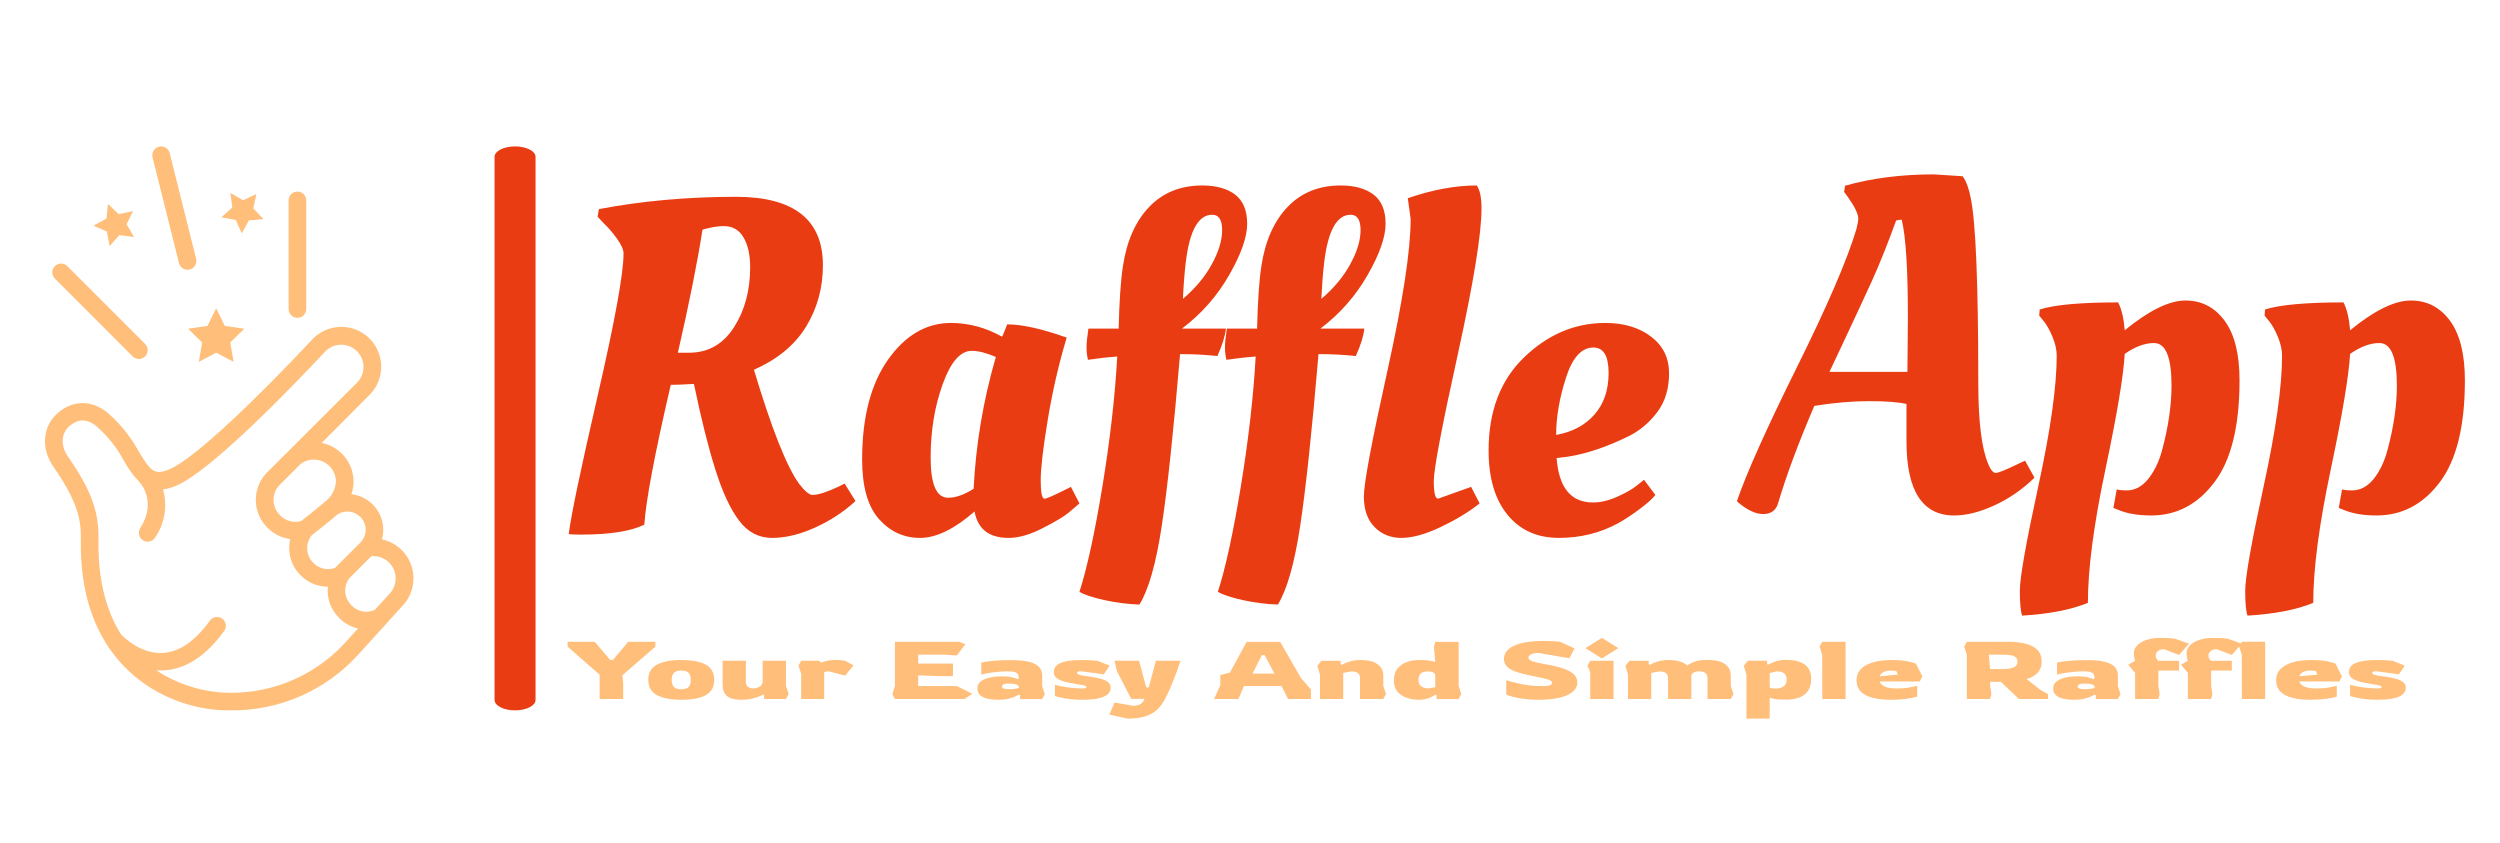 <?xml version="1.0" encoding="UTF-8"?>
<!DOCTYPE svg PUBLIC "-//W3C//DTD SVG 1.1//EN" "http://www.w3.org/Graphics/SVG/1.1/DTD/svg11.dtd">
<!-- Creator: CorelDRAW 2021 (64-Bit) -->
<svg xmlns="http://www.w3.org/2000/svg" xml:space="preserve" width="4978px" height="1679px" version="1.1" style="shape-rendering:geometricPrecision; text-rendering:geometricPrecision; image-rendering:optimizeQuality; fill-rule:evenodd; clip-rule:evenodd"
viewBox="0 0 4978 1678.95"
 xmlns:xlink="http://www.w3.org/1999/xlink"
 xmlns:xodm="http://www.corel.com/coreldraw/odm/2003">
 <defs>
  <style type="text/css">
   <![CDATA[
    .fil0 {fill:#EA3C12;fill-rule:nonzero}
    .fil1 {fill:#FFBE79;fill-rule:nonzero}
   ]]>
  </style>
 </defs>
 <g id="Capa_x0020_1">
  <path class="fil0" d="M1025.56 291.5c22.54,0 40.82,9.32 40.82,20.81l0 1081.33c0,11.48 -18.28,20.8 -40.82,20.8 -22.54,0 -40.82,-9.32 -40.82,-20.8l0 -1081.33c0,-11.49 18.28,-20.81 40.82,-20.81z"/>
  <path class="fil0" d="M1156.93 1064.48c-11.92,0 -20.09,-0.33 -24.47,-0.95 4.38,-36.36 23.72,-128.74 57.95,-277.13 34.11,-148.27 51.19,-242.15 51.19,-281.65 0,-7.54 -4.4,-17.45 -13.18,-29.74 -8.78,-12.18 -17.55,-22.33 -26.34,-30.47l-12.22 -13.17 2.81 -15.05c85.92,-16.31 176.86,-24.47 272.81,-24.47 115.4,0 173.1,45.48 173.1,136.41 0,44.54 -11.1,85.1 -33.3,121.74 -22.33,36.74 -57.02,65.46 -104.06,86.17 35.14,117.27 65.24,193.16 90.32,227.66 11.3,14.42 20.07,21.63 26.33,21.63 11.3,0 28.85,-5.65 52.69,-16.93l11.28 -5.65 21.65 34.8c-23.19,21.32 -50,38.9 -80.34,52.69 -30.49,13.78 -59.02,20.68 -85.61,20.68 -26.71,0 -48.67,-11.47 -65.84,-34.42 -17.32,-22.82 -33,-56.5 -47.04,-101.03 -14.18,-44.53 -28.47,-101.6 -42.91,-171.21 -20.07,1.25 -35.42,1.87 -46.09,1.87 -31.98,137.36 -49.53,230.17 -52.67,278.46 -26.97,13.17 -69,19.76 -126.06,19.76zm192.84 -362.19l22.57 0c37.64,0 67.31,-16.79 89.01,-50.42 21.58,-33.48 32.35,-73.42 32.35,-119.84 0,-24.47 -4.37,-44.23 -13.17,-59.27 -8.78,-15.05 -21.95,-22.59 -39.51,-22.59 -7.52,0 -16.42,1.08 -26.71,3.21 -10.4,2.26 -15.61,3.71 -15.61,4.33 -10.04,64.58 -26.36,146.13 -48.93,244.58zm645.34 -31.98c1.26,-1.25 4.71,-9.41 10.36,-24.46 29.47,0 68.98,8.78 118.52,26.35 -15.67,52.05 -28.22,106.43 -37.63,163.12 -9.41,56.81 -14.11,97.27 -14.11,121.34 0,24.22 2.51,36.32 7.54,36.32 3.76,0 17.54,-5.96 41.39,-17.88l11.28 -5.64 16.92 32.93c-5.63,5.02 -12.97,11.29 -22,18.81 -9.17,7.54 -26.29,17.69 -51.37,30.49 -25.08,12.92 -47.66,19.36 -67.72,19.36 -38.89,0 -61.47,-17.54 -67.73,-52.67 -40.14,35.13 -76.34,52.67 -108.57,52.67 -32.36,0 -59.64,-12.55 -81.85,-37.61 -22.33,-25.08 -33.48,-64.6 -33.48,-118.54 0,-84.04 17.25,-150.38 51.74,-199.06 34.49,-48.54 76.19,-72.81 125.12,-72.81 35.12,0 68.99,9.08 101.59,27.28zm-107.24 320.79c15.05,0 31.98,-5.97 50.8,-17.87 4.38,-88.43 19.14,-175.91 44.21,-262.47 -18.8,-8.14 -34.8,-12.22 -47.97,-12.22 -22.58,0 -41.83,22.06 -57.77,66.22 -16.05,44.27 -24.08,93.07 -24.08,146.38 0,53.3 11.62,79.96 34.81,79.96zm465.65 -336.79l87.5 0c-1.27,13.8 -6.91,32 -16.94,54.58 -23.83,-2.51 -47.35,-3.78 -70.56,-3.78l-3.76 0c-13.16,154.9 -25.39,269.37 -36.68,343.37 -11.28,74.01 -26.03,125.73 -44.21,155.23 -22.57,-0.62 -45.92,-3.58 -69.99,-8.86 -24.22,-5.38 -40.71,-10.9 -49.5,-16.55 15.06,-46.4 30.31,-116.33 45.73,-209.77 15.29,-93.46 25.16,-179.69 29.53,-258.71 -17.54,1.26 -37,3.45 -58.31,6.59 -1.89,-8.16 -2.83,-16.51 -2.83,-25.02 0,-8.42 1.26,-20.75 3.77,-37.08l60.21 0c1.25,-54.56 4.07,-95.95 8.46,-124.17 7.52,-50.18 24.97,-89.56 52.3,-118.15 27.23,-28.47 62.47,-42.71 105.75,-42.71 27.59,0 49.41,6.07 65.46,18.24 15.93,12.29 23.89,31.61 23.89,57.96 0,26.34 -11.89,60.34 -35.74,101.98 -23.83,41.76 -55.18,77.37 -94.08,106.85zm1.89 -59.26c24.46,-20.69 43.59,-43.59 57.39,-68.67 13.79,-25.08 20.69,-47.85 20.69,-68.3 0,-20.31 -6.58,-30.48 -19.76,-30.48 -27.59,0 -45.15,31.67 -52.67,95.02 -2.51,21.32 -4.4,45.48 -5.65,72.43zm273.75 59.26l87.49 0c-1.25,13.8 -6.9,32 -16.93,54.58 -23.84,-2.51 -47.36,-3.78 -70.56,-3.78l-3.75 0c-13.17,154.9 -25.41,269.37 -36.69,343.37 -11.3,74.01 -26.03,125.73 -44.23,155.23 -22.57,-0.62 -45.9,-3.58 -69.98,-8.86 -24.22,-5.38 -40.69,-10.9 -49.48,-16.55 15.05,-46.4 30.29,-116.33 45.72,-209.77 15.3,-93.46 25.14,-179.69 29.54,-258.71 -17.56,1.26 -37.01,3.45 -58.34,6.59 -1.87,-8.16 -2.81,-16.51 -2.81,-25.02 0,-8.42 1.25,-20.75 3.76,-37.08l60.2 0c1.27,-54.56 4.09,-95.95 8.47,-124.17 7.53,-50.18 24.97,-89.56 52.31,-118.15 27.22,-28.47 62.45,-42.71 105.73,-42.71 27.6,0 49.43,6.07 65.48,18.24 15.93,12.29 23.9,31.61 23.9,57.96 0,26.34 -11.92,60.34 -35.75,101.98 -23.84,41.76 -55.19,77.37 -94.08,106.85zm1.88 -59.26c24.46,-20.69 43.6,-43.59 57.39,-68.67 13.79,-25.08 20.7,-47.85 20.7,-68.3 0,-20.31 -6.59,-30.48 -19.76,-30.48 -27.6,0 -45.15,31.67 -52.69,95.02 -2.49,21.32 -4.37,45.48 -5.64,72.43zm159.56 476c-21.7,0 -39.58,-7.19 -53.64,-21.63 -14.16,-14.43 -21.25,-34.67 -21.25,-60.77 0,-25.97 15.56,-109.07 46.66,-249.3 30.99,-140.1 46.47,-241.19 46.47,-303.27l-5.65 -41.41c48.93,-16.93 94.7,-25.39 137.36,-25.39 6.27,8.79 9.41,24.14 9.41,46.09 0,50.19 -15.81,147.19 -47.41,291.06 -31.74,144 -47.61,227.72 -47.61,251.18 0,23.58 2.83,35.37 8.46,35.37l65.85 -23.52 16.93 32.93c-21.31,16.94 -47.17,32.6 -77.51,47.03 -30.48,14.44 -56.49,21.63 -78.07,21.63zm173.47 -174.03c0,-78.4 23.7,-140.35 71.11,-185.89 47.28,-45.39 101.03,-68.1 161.24,-68.1 37.01,0 67.41,9.08 91.26,27.28 23.83,18.2 35.74,42.51 35.74,73 0,30.36 -7.66,55.88 -22.95,76.58 -15.43,20.69 -34.12,36.69 -56.07,47.97 -44.53,21.96 -85.29,35.76 -122.3,41.39l-22.58 2.83c4.4,58.94 28.55,88.43 72.45,88.43 15.04,0 31.04,-3.77 47.97,-11.3 16.94,-7.51 30.11,-15.05 39.51,-22.57l14.12 -11.3 22.57 30.12c-5.03,6.9 -15.06,15.98 -30.11,27.28 -15.04,11.29 -29.15,20.7 -42.34,28.22 -36.36,20.07 -76.18,30.09 -119.46,30.09 -43.27,0 -77.47,-15.36 -102.54,-46.09 -25.07,-30.72 -37.62,-73.38 -37.62,-127.94zm134.51 -31.03c32,-5.65 57.39,-19.15 76.21,-40.47 18.81,-21.3 28.22,-48.91 28.22,-82.78 0,-33.85 -10.03,-50.8 -30.11,-50.8 -23.83,0 -42.14,20.27 -54.94,60.78 -12.92,40.4 -19.38,78.14 -19.38,113.27z"/>
  <path class="fil0" d="M3540.28 1002.87c-4.37,13.79 -14.24,20.69 -29.54,20.69 -15.43,0 -32.86,-8.46 -52.29,-25.39 18.8,-55.2 58.64,-144.13 119.47,-266.81 60.82,-122.52 100.32,-214.23 118.52,-275.05 2.51,-10.05 3.76,-16.95 3.76,-20.7 0,-9.41 -6.9,-23.85 -20.69,-43.28l-7.53 -10.34 1.88 -12.24c53.31,-15.04 112.26,-22.58 176.86,-22.58l57.38 3.76c6.92,9.41 12.24,23.85 16,43.28 10.02,47.66 15.05,170.27 15.05,367.84 0,76.51 6.58,130.43 19.75,161.8 5.02,11.9 10.04,17.87 15.05,17.87 5.03,0 20.38,-6.26 46.1,-18.81l12.24 -5.65 18.81 33.87c-23.84,23.19 -50.29,41.52 -79.41,54.93 -29.22,13.54 -56.06,20.32 -80.52,20.32 -63.35,0 -95,-49.24 -95,-147.7l0 -74.31c-16.33,-3.77 -41.09,-5.64 -74.32,-5.64 -33.26,0 -69.62,3.14 -109.14,9.41 -31.36,72.76 -55.5,137.67 -72.43,194.73zm102.55 -262.47l155.21 0 0.94 -109.12c0,-95.33 -4.08,-159.93 -12.22,-193.79 -5.03,0 -8.79,0.62 -11.3,1.87 -17.54,48.31 -34,89.18 -49.3,122.68 -15.41,33.63 -32.03,69.37 -49.85,107.25 -17.93,38 -29.1,61.7 -33.48,71.11zm383.81 485.41c-3.14,-7.52 -4.71,-24.14 -4.71,-49.85 0,-25.72 12.23,-94.88 36.69,-207.53 24.47,-112.5 36.69,-199.19 36.69,-260.02 0,-11.91 -2.81,-24.59 -8.46,-38 -5.65,-13.54 -11.61,-24.07 -17.88,-31.61l-8.48 -10.35 0.95 -12.23c29.49,-9.4 81.53,-14.1 156.17,-14.1 6.9,13.16 11.28,31.67 13.17,55.5 48.29,-39.51 88.61,-59.27 120.97,-59.27 32.24,0 58.27,13.5 78.09,40.45 19.69,26.97 29.53,66.48 29.53,118.54 0,90.92 -16.61,158.47 -49.86,202.63 -33.24,44.27 -75.26,66.41 -126.06,66.41 -26.33,0 -48.29,-3.76 -65.84,-11.28l-9.41 -3.76 6.58 -36.69c5.65,1.25 12.24,1.87 19.76,1.87 16.31,0 30.53,-7.52 42.71,-22.57 12.29,-15.06 21.58,-34.19 27.85,-57.38 12.55,-46.42 18.81,-89.37 18.81,-128.89 0,-56.43 -11.62,-84.65 -34.81,-84.65 -18.2,0 -37.63,7.19 -58.32,21.63 -2.51,43.89 -15.38,120.74 -38.58,230.47 -23.19,109.75 -34.8,198.18 -34.8,265.29 -33.87,13.79 -77.46,22.25 -130.76,25.39zm448.73 0c-3.14,-7.52 -4.71,-24.14 -4.71,-49.85 0,-25.72 12.22,-94.88 36.69,-207.53 24.46,-112.5 36.69,-199.19 36.69,-260.02 0,-11.91 -2.82,-24.59 -8.47,-38 -5.65,-13.54 -11.6,-24.07 -17.87,-31.61l-8.47 -10.35 0.93 -12.23c29.5,-9.4 81.53,-14.1 156.18,-14.1 6.9,13.16 11.28,31.67 13.17,55.5 48.29,-39.51 88.6,-59.27 120.96,-59.27 32.24,0 58.27,13.5 78.1,40.45 19.69,26.97 29.52,66.48 29.52,118.54 0,90.92 -16.6,158.47 -49.85,202.63 -33.24,44.27 -75.27,66.41 -126.07,66.41 -26.33,0 -48.29,-3.76 -65.83,-11.28l-9.41 -3.76 6.58 -36.69c5.64,1.25 12.23,1.87 19.75,1.87 16.31,0 30.62,-7.52 42.91,-22.57 12.16,-15.06 21.39,-34.19 27.65,-57.38 12.55,-46.42 18.82,-89.37 18.82,-128.89 0,-56.43 -11.62,-84.65 -34.82,-84.65 -18.19,0 -37.63,7.19 -58.31,21.63 -2.51,43.89 -15.39,120.74 -38.58,230.47 -23.2,109.75 -34.8,198.18 -34.8,265.29 -33.87,13.79 -77.46,22.25 -130.76,25.39z"/>
  <path class="fil1" d="M1240.89 1391.79l-46.83 0 0 -48.29 -63.83 -55.99 0 -9.64 54.03 0 30.92 36.35 5.12 0 30.65 -36.35 54.07 0 0 9.64 -65.67 56.96 1.54 16.24 0 31.08zm115.86 1.59c-20.94,0 -37.16,-3.11 -48.67,-9.32 -11.5,-6.24 -17.21,-16.32 -17.21,-30.26 0,-14.05 5.71,-24.16 17.21,-30.33 11.51,-6.16 27.73,-9.25 48.67,-9.25 21.45,0 37.72,3.09 48.77,9.25 11.06,6.17 16.63,16.28 16.63,30.33 0,13.94 -5.57,24.02 -16.63,30.26 -11.05,6.21 -27.32,9.32 -48.77,9.32zm0 -20.92c7.02,0 11.91,-1.64 14.66,-4.92 2.74,-3.26 4.13,-7.83 4.13,-13.74 0,-6.01 -1.39,-10.61 -4.13,-13.84 -2.75,-3.21 -7.64,-4.81 -14.66,-4.81 -7.24,0 -12.22,1.6 -15.09,4.81 -2.79,3.23 -4.23,7.83 -4.23,13.84 0,5.91 1.44,10.48 4.23,13.74 2.87,3.28 7.85,4.92 15.09,4.92zm120.72 20.92c-10.28,0 -18.24,-1.23 -23.82,-3.7 -5.56,-2.48 -9.43,-6.04 -11.59,-10.71 -2.11,-4.66 -3.19,-10.25 -3.19,-16.8l0 -46.49 46.33 0 0 42.31c0,3.96 1.22,7.08 3.7,9.32 2.51,2.26 6.24,3.38 11.23,3.38 4.63,0 8.86,-1.21 12.72,-3.69 3.87,-2.47 5.8,-6.07 5.8,-10.78l0 -40.54 46.34 0 0 50.2 5.44 16.07 -5.44 9.84 -43.51 0 0 -7.9 -2.56 -0.81c-2.2,1.4 -5.45,2.92 -9.67,4.52 -4.18,1.6 -8.99,2.98 -14.43,4.07 -5.38,1.15 -11.18,1.71 -17.35,1.71zm163.7 -1.59l-45.85 0 0 -50.37 -5.39 -16.11 5.39 -9.63 35.02 0 5.16 3.68c0,0 1.17,-0.45 3.59,-1.38 2.39,-0.89 5.8,-1.76 10.21,-2.63 4.36,-0.85 9.43,-1.3 15.28,-1.3 3.42,0 6.88,0.17 10.3,0.51 3.41,0.3 6.06,0.73 7.95,1.26l16.76 8.85 -16.76 20.62 -33.98 -8.88 -7.68 1.63 0 53.75zm279.56 0l-138.76 0 -5.16 -9.67 5.16 -16.1 0 -88.15 127.43 0 12.86 4.81 -17 22.52 -23.15 -1.6 -53.79 0 0 17.7 69.21 0 0 24.94 -30.38 0 -38.83 -1.6 0 21.38 76.94 0 30.65 15.45 -15.18 10.32zm66.65 1.59c-7.38,0 -14.2,-0.67 -20.49,-2.02 -6.25,-1.32 -11.25,-3.65 -15.02,-7 -3.77,-3.31 -5.66,-7.91 -5.66,-13.82 0,-5.36 2.15,-9.83 6.42,-13.37 4.27,-3.53 10.11,-6.14 17.49,-7.86 7.41,-1.71 15.73,-2.59 24.99,-2.59 8.94,0 15.59,0.62 20.09,1.83 4.45,1.27 8.32,2.52 11.6,3.82l1.79 -0.99c0,-3.2 -0.45,-5.89 -1.3,-8.03 -0.86,-2.16 -2.83,-3.79 -5.93,-4.89 -3.11,-1.15 -7.87,-1.71 -14.43,-1.71 -6.34,0 -13.08,0.34 -20.23,1.04 -7.1,0.7 -13.61,1.55 -19.55,2.55 -5.89,1.05 -10.29,2.03 -13.21,3.01l0 -24.13c5.31,-1.18 12.9,-2.31 22.74,-3.31 9.89,-1.02 22.02,-1.52 36.45,-1.52 15.46,0 27.65,1.21 36.68,3.59 8.99,2.42 15.5,5.9 19.46,10.46 3.91,4.58 5.89,10.02 5.89,16.34l0 21.41 5.16 16.27 -5.16 9.46 -44 0 0 -7.86 -2.57 -0.82c-1.39,0.87 -3.77,2.11 -7.23,3.72 -3.42,1.59 -7.95,3.08 -13.63,4.4 -5.66,1.35 -12.45,2.02 -20.35,2.02zm21.88 -21.06c4.64,0 8.63,-0.29 11.96,-0.82 3.37,-0.53 5.8,-1.01 7.37,-1.43l0 -3.07c0,-1.4 -1.62,-2.75 -4.81,-4.01 -3.14,-1.29 -8.08,-1.94 -14.78,-1.94 -9.26,0 -13.89,2.02 -13.89,6.1 0,1.74 1.04,3.01 3.1,3.87 2.07,0.85 5.75,1.3 11.05,1.3zm146.93 21.06c-12.49,0 -23.6,-0.81 -33.21,-2.41 -9.58,-1.6 -17.03,-3.26 -22.38,-4.97l0 -22.39c7.05,1.94 14.29,3.45 21.79,4.52 7.42,1.07 14.16,1.8 20.18,2.16 5.98,0.37 10.3,0.56 12.85,0.56 2.92,0 4.99,-0.31 6.21,-0.9 1.17,-0.59 1.8,-1.28 1.8,-2.16 0,-1.17 -1.58,-2.16 -4.64,-2.97 -3.09,-0.79 -8.94,-1.83 -17.52,-3.12 -7.01,-1.07 -13.84,-2.45 -20.45,-4.13 -6.61,-1.66 -12,-3.99 -16.18,-6.97 -4.23,-3 -6.33,-7.05 -6.33,-12.08 0,-6.23 2.29,-11.1 6.91,-14.64 4.63,-3.54 11.24,-6.04 19.83,-7.5 8.58,-1.43 18.65,-2.16 30.11,-2.16 6.56,0 12.63,0.23 18.29,0.64 5.66,0.43 9.71,0.77 12.09,0.96l23.96 9.67 -11.6 17.21 -45.03 -6.12c-5.49,0 -8.23,1.13 -8.23,3.38 0,2.36 3.91,4.15 11.82,5.33 6.2,0.84 12.54,1.77 19.05,2.78 6.53,1.04 12.5,2.36 17.94,3.96 5.35,1.61 9.76,3.77 13.13,6.44 3.32,2.7 4.98,6.23 4.98,10.61 0,8.15 -4.67,14.25 -14.02,18.26 -9.35,4.02 -23.15,6.04 -41.35,6.04zm89.08 37.51l-36.31 -8.06 10.33 -23.97 36 6.43c7.43,0 12.77,-1.2 16.13,-3.59 3.33,-2.44 5.85,-5.78 7.56,-10.08l-26.52 0 -28.31 -55.04 -4.86 -20.9 48.9 0 14.17 53.09 5.11 0 14.16 -53.09 48.94 0c0,0 -0.57,1.69 -1.65,5.03 -1.13,3.4 -2.71,7.89 -4.64,13.46 -1.97,5.58 -4.32,11.71 -6.96,18.42 -2.66,6.72 -5.49,13.46 -8.37,20.26 -2.92,6.83 -5.92,13.09 -9.03,18.77 -4.62,8.9 -10.16,16.26 -16.58,22.05 -6.43,5.78 -14.29,10.12 -23.55,12.95 -9.31,2.84 -20.77,4.27 -34.52,4.27zm220.64 -39.1l-48.41 0 12.36 -27.2 0 -20.45 19.06 -4.8 33.43 -61.33 66.7 0 41.45 72.09 19.82 22.86 0 18.83 -45.57 0 -12.87 -25.77 -74.91 0 -11.06 25.77zm46.83 -87.37l-18.79 36.82 43.78 0 -19.6 -36.82 -5.39 0zm161.89 87.37l-46.34 0 0 -48.44 -5.16 -17.7 7.99 -9.83 38.34 0 0 6.94 2.34 0.96c1.88,-1.07 4.5,-2.34 7.87,-3.8 3.32,-1.43 7.37,-2.75 12.17,-3.93 4.81,-1.18 10.21,-1.77 16.23,-1.77 15.46,0 27.01,2.72 34.74,8.2 7.73,5.48 11.6,13.15 11.6,23.01l0 20.45 5.39 16.07 -5.39 9.84 -46.34 0 0 -42.18c0,-4.07 -1.39,-7.22 -4.23,-9.4 -2.83,-2.2 -7.27,-3.29 -13.25,-3.29l-15.96 3.04 0 51.83zm149.8 1.59c-8.04,0 -15.82,-1.28 -23.28,-3.84 -7.46,-2.58 -13.62,-6.66 -18.42,-12.25 -4.81,-5.57 -7.2,-12.87 -7.2,-21.89 0,-9.97 2.34,-17.95 7.1,-23.96 4.68,-6.01 10.84,-10.39 18.39,-13.12 7.55,-2.72 15.37,-4.1 23.41,-4.1 12.19,0 20.82,0.64 25.89,1.94 5.03,1.29 7.6,1.93 7.6,1.93l-2.62 -30.42 2.62 -9.66 46.56 0 0 88.01 5.17 16.1 -5.17 9.8 -44 0 0 -7.86 -2.56 -0.82c0,0 -1.3,0.84 -3.87,2.48 -2.6,1.68 -6.39,3.37 -11.32,5.08 -4.99,1.71 -11.1,2.58 -18.3,2.58zm19.33 -22.69l14.16 -2.25 0 -23.49c0,-2.47 -1.3,-4.43 -3.87,-5.9 -2.6,-1.43 -6.02,-2.13 -10.29,-2.13 -6.38,0 -11.19,1.29 -14.42,3.91 -3.29,2.64 -4.91,6.96 -4.91,12.97 0,5.91 1.89,10.2 5.66,12.87 3.78,2.69 8.32,4.02 13.67,4.02zm217.75 22.69c-9.43,0 -18.37,-0.56 -26.78,-1.71 -8.4,-1.09 -15.68,-2.47 -21.84,-4.07 -6.2,-1.6 -10.75,-3.12 -13.67,-4.52l0 -28.8c8.23,2.89 18.62,5.62 31.15,8.12 12.54,2.52 26.43,3.79 41.71,3.79 6.16,0 10.74,-0.5 13.76,-1.54 3,-1.02 4.53,-2.82 4.53,-5.37 0,-2.78 -3.42,-5.14 -10.21,-7.03 -6.77,-1.84 -17.43,-4.18 -32.04,-6.96 -11.32,-2.28 -20.99,-4.77 -28.98,-7.5 -7.96,-2.72 -14.03,-6.18 -18.25,-10.31 -4.22,-4.13 -6.3,-9.39 -6.3,-15.84 0,-6.63 2.74,-12.65 8.23,-18.01 5.48,-5.37 14.06,-9.61 25.75,-12.72 11.69,-3.1 26.61,-4.67 44.82,-4.67 5.48,0 11.32,0.14 17.57,0.42 6.29,0.25 11.32,0.62 15.09,1.04l29.09 13.35 -10.02 19.63 -61.04 -10.45c-7.01,0 -12.22,0.9 -15.59,2.73 -3.34,1.82 -5,4.02 -5,6.6 0,3.12 2.84,5.58 8.5,7.38 5.66,1.83 13.84,3.66 24.45,5.48 16.81,2.89 29.89,6.13 39.15,9.67 9.25,3.54 15.78,7.53 19.55,11.97 3.77,4.46 5.66,9.49 5.66,15.05 0,10.31 -6.6,18.57 -19.82,24.84 -13.21,6.29 -33.04,9.43 -59.47,9.43zm160.87 -102.82l-32.72 20.6 -32.68 -20.6 32.68 -20.42 32.72 20.42zm-9.53 101.23l-46.34 0 0 -53.27 -5.43 -12.87 5.16 -9.83 46.61 0 0 75.97zm28.81 -48.44l-5.13 -17.7 7.96 -9.83 38.39 0 0 6.94 2.29 0.96c1.88,-1.07 4.53,-2.34 7.85,-3.8 3.38,-1.43 7.43,-2.75 12.23,-3.93 4.82,-1.18 10.21,-1.77 16.23,-1.77 17.84,0 30.6,3.71 38.34,11.09 3.1,-2.66 7.77,-5.22 14.07,-7.63 6.25,-2.42 14.92,-3.63 26.1,-3.63 15.42,0 27.02,2.76 34.75,8.21 7.73,5.47 11.6,13.15 11.6,23.03l0 20.59 5.39 16.07 -5.39 9.84 -46.35 0 0 -42.34c0,-4.08 -1.43,-7.19 -4.22,-9.38 -2.88,-2.22 -7.28,-3.32 -13.3,-3.32 -3.96,0 -7.37,0.9 -10.3,2.72 -2.92,1.83 -4.36,4.13 -4.36,6.94l0 45.38 -46.33 0 0 -42.18c0,-4.07 -1.44,-7.22 -4.22,-9.4 -2.88,-2.2 -7.29,-3.29 -13.31,-3.29l-15.96 3.04 0 51.83 -46.33 0 0 -48.44zm282.16 87.54l-46.34 0 0 -87.7 -5.16 -17.7 8 -9.81 38.34 0 0 6.91 2.56 0.82c0,0 1.56,-0.82 4.63,-2.42 3.09,-1.63 7.36,-3.2 12.71,-4.77 5.44,-1.55 11.78,-2.31 18.97,-2.31 15.28,0 27.24,3.03 35.87,9.16 8.72,6.12 13.03,15.76 13.03,28.96 0,9.86 -2.2,17.84 -6.57,23.89 -4.35,6.06 -10.24,10.44 -17.61,13.11 -7.37,2.7 -15.64,4.04 -24.72,4.04 -12.36,0 -21.08,-0.64 -26.16,-1.88 -5.03,-1.2 -7.55,-1.82 -7.55,-1.82l0 41.52zm11.82 -59.87c6.52,0 11.78,-1.45 15.82,-4.35 4.05,-2.89 6.07,-7.27 6.07,-13.18 0,-5.81 -1.62,-10.02 -4.9,-12.72 -3.23,-2.67 -8.04,-4.02 -14.43,-4.02l-14.38 3.37 0 28.8c0,0 0.85,0.37 2.66,1.03 1.84,0.71 4.89,1.07 9.16,1.07zm139.29 20.77l-46.34 0 -0.27 -88.19 -5.17 -16.09 5.44 -9.64 46.34 0 0 113.92zm90.02 1.59c-13.21,0 -24.95,-1.23 -35.23,-3.7 -10.34,-2.48 -18.39,-6.6 -24.23,-12.39 -5.85,-5.79 -8.77,-13.63 -8.77,-23.49 0,-7.08 1.98,-13.15 5.85,-18.17 3.81,-5.06 9.03,-9.16 15.55,-12.34 6.51,-3.14 13.8,-5.45 21.88,-6.91 8.05,-1.43 16.37,-2.16 24.95,-2.16 14.79,0 26.17,0.92 34.16,2.72 7.95,1.83 13.21,3.29 15.78,4.36l12.9 25.59 -5.17 9.98 -79.78 0c1.17,3.95 4.36,7.3 9.52,9.97 5.13,2.67 13.63,4.01 25.49,4.01 9.26,0 17.21,-0.64 23.91,-1.93 6.69,-1.27 11.95,-2.39 15.74,-3.37l0 21.57c-5.18,1.71 -12.59,3.18 -22.26,4.41 -9.7,1.23 -19.82,1.85 -30.29,1.85zm-21.88 -46.83l35.55 -3.2 -2.35 -6.94c-1.16,-0.41 -2.91,-0.73 -5.25,-0.96 -2.34,-0.22 -4.35,-0.3 -6.07,-0.3 -4.81,0 -8.77,0.64 -11.95,1.91 -3.19,1.29 -5.57,2.81 -7.2,4.58 -1.66,1.77 -2.56,3.42 -2.73,4.91zm219.6 45.24l-46.35 0 0 -88.02 -5.16 -16.26 5.16 -9.64 82.39 0c12.54,0 23.78,1.21 33.8,3.63 10.07,2.41 18.06,6.45 23.95,12.18 5.94,5.77 8.9,13.68 8.9,23.77 0,9.1 -2.65,16.49 -7.95,22.11 -5.35,5.62 -12.72,9.86 -22.16,12.64l2.56 1.77 25.49 19.95 14.69 8.2 0 9.67 -57.93 0 -36.05 -34.28 -21.34 0 0 8.37 2.55 16.07 -2.55 9.84zm-2.57 -88.19l2.57 28.65 25.21 0c8.94,0 16.05,-1.06 21.39,-3.17 5.3,-2.08 7.96,-5.95 7.96,-11.63 0,-3.99 -1.26,-6.97 -3.87,-8.96 -2.56,-1.97 -6.11,-3.29 -10.7,-3.93 -4.53,-0.62 -9.79,-0.96 -15.82,-0.96l-26.74 0zm169.31 89.78c-7.37,0 -14.16,-0.67 -20.41,-2.02 -6.25,-1.32 -11.27,-3.65 -15.09,-7 -3.78,-3.31 -5.67,-7.91 -5.67,-13.82 0,-5.36 2.16,-9.83 6.42,-13.37 4.32,-3.53 10.12,-6.14 17.54,-7.86 7.36,-1.71 15.68,-2.59 24.94,-2.59 8.94,0 15.64,0.62 20.09,1.83 4.49,1.27 8.36,2.52 11.6,3.82l1.8 -0.99c0,-3.2 -0.45,-5.89 -1.31,-8.03 -0.86,-2.16 -2.83,-3.79 -5.93,-4.89 -3.06,-1.15 -7.87,-1.71 -14.38,-1.71 -6.34,0 -13.09,0.34 -20.19,1.04 -7.14,0.7 -13.65,1.55 -19.59,2.55 -5.94,1.05 -10.33,2.03 -13.25,3.01l0 -24.13c5.3,-1.18 12.89,-2.31 22.78,-3.31 9.85,-1.02 21.97,-1.52 36.4,-1.52 15.47,0 27.68,1.21 36.73,3.59 8.98,2.42 15.45,5.9 19.41,10.46 3.96,4.58 5.89,10.02 5.89,16.34l0 21.41 5.17 16.27 -5.17 9.46 -44 0 0 -7.86 -2.56 -0.82c-1.4,0.87 -3.78,2.11 -7.24,3.72 -3.42,1.59 -7.95,3.08 -13.58,4.4 -5.71,1.35 -12.49,2.02 -20.4,2.02zm21.89 -21.06c4.63,0 8.63,-0.29 12,-0.82 3.32,-0.53 5.75,-1.01 7.33,-1.43l0 -3.07c0,-1.4 -1.58,-2.75 -4.77,-4.01 -3.18,-1.29 -8.09,-1.94 -14.74,-1.94 -9.31,0 -13.98,2.02 -13.98,6.1 0,1.74 1.04,3.01 3.1,3.87 2.07,0.85 5.8,1.3 11.06,1.3zm146.48 19.47l-46.35 0 0 -52.14 -13.61 -16.11 13.61 -7.72c-0.85,-1.83 -1.48,-4.27 -1.88,-7.33 -0.45,-3.03 -0.67,-5.53 -0.67,-7.48 0,-6.09 2.29,-11.45 6.82,-16.06 4.55,-4.64 10.84,-8.26 18.93,-10.91 8.04,-2.61 17.17,-3.9 27.28,-3.9 4.81,0 9.88,0.12 15.33,0.36 5.39,0.29 10.06,0.77 14.02,1.42l27.55 9.8 -19.82 22.36 -29.61 -11.27c-5.85,0 -10.12,1.32 -12.87,3.94 -2.78,2.64 -4.13,5.56 -4.13,8.79 0,2.36 0.59,4.44 1.8,6.26 1.22,1.83 2.38,3.18 3.6,4.02l41.21 0 0 19.33 -41.21 0 0 30.57 2.55 16.23 -2.55 9.84zm105.03 0l-46.34 0 0 -52.14 -13.66 -16.11 13.66 -7.72c-0.85,-1.83 -1.53,-4.27 -1.93,-7.33 -0.45,-3.03 -0.63,-5.53 -0.63,-7.48 0,-6.09 2.25,-11.45 6.78,-16.06 4.59,-4.64 10.89,-8.26 18.97,-10.91 8.05,-2.61 17.13,-3.9 27.29,-3.9 4.8,0 9.88,0.12 15.28,0.36 5.44,0.29 10.11,0.77 14.07,1.42l27.5 9.8 -19.82 22.36 -29.58 -11.27c-5.83,0 -10.15,1.32 -12.9,3.94 -2.73,2.64 -4.08,5.56 -4.08,8.79 0,2.36 0.59,4.44 1.79,6.26 1.22,1.83 2.38,3.18 3.6,4.02l41.17 0 0 19.33 -41.17 0 0 30.57 2.56 16.23 -2.56 9.84zm107.6 0l-46.34 0 -0.27 -88.19 -5.12 -16.09 5.39 -9.64 46.34 0 0 113.92zm90.07 1.59c-13.21,0 -24.99,-1.23 -35.28,-3.7 -10.3,-2.48 -18.39,-6.6 -24.19,-12.39 -5.84,-5.79 -8.75,-13.63 -8.75,-23.49 0,-7.08 1.93,-13.15 5.78,-18.17 3.87,-5.06 9.05,-9.16 15.56,-12.34 6.51,-3.14 13.84,-5.45 21.89,-6.91 8.09,-1.43 16.4,-2.16 24.99,-2.16 14.75,0 26.11,0.92 34.11,2.72 7.96,1.83 13.26,3.29 15.82,4.36l12.85 25.59 -5.12 9.98 -79.82 0c1.22,3.95 4.36,7.3 9.53,9.97 5.17,2.67 13.66,4.01 25.48,4.01 9.26,0 17.26,-0.64 23.96,-1.93 6.7,-1.27 11.91,-2.39 15.69,-3.37l0 21.57c-5.13,1.71 -12.54,3.18 -22.25,4.41 -9.72,1.23 -19.78,1.85 -30.25,1.85zm-21.89 -46.83l35.51 -3.2 -2.29 -6.94c-1.22,-0.41 -2.97,-0.73 -5.26,-0.96 -2.35,-0.22 -4.36,-0.3 -6.07,-0.3 -4.81,0 -8.81,0.64 -11.96,1.91 -3.19,1.29 -5.61,2.81 -7.19,4.58 -1.66,1.77 -2.55,3.42 -2.74,4.91zm156.5 46.83c-12.54,0 -23.59,-0.81 -33.21,-2.41 -9.62,-1.6 -17.09,-3.26 -22.39,-4.97l0 -22.39c7.06,1.94 14.3,3.45 21.8,4.52 7.42,1.07 14.15,1.8 20.18,2.16 5.97,0.37 10.29,0.56 12.86,0.56 2.92,0 4.99,-0.31 6.15,-0.9 1.22,-0.59 1.84,-1.28 1.84,-2.16 0,-1.17 -1.56,-2.16 -4.67,-2.97 -3.05,-0.79 -8.9,-1.83 -17.48,-3.12 -7.06,-1.07 -13.84,-2.45 -20.46,-4.13 -6.6,-1.66 -12,-3.99 -16.22,-6.97 -4.22,-3 -6.34,-7.05 -6.34,-12.08 0,-6.23 2.34,-11.1 6.97,-14.64 4.63,-3.54 11.23,-6.04 19.82,-7.5 8.59,-1.43 18.61,-2.16 30.12,-2.16 6.51,0 12.62,0.23 18.29,0.64 5.66,0.43 9.7,0.77 12.08,0.96l23.96 9.67 -11.6 17.21 -45.03 -6.12c-5.48,0 -8.26,1.13 -8.26,3.38 0,2.36 3.94,4.15 11.86,5.33 6.16,0.84 12.54,1.77 19.05,2.78 6.53,1.04 12.5,2.36 17.9,3.96 5.39,1.61 9.79,3.77 13.11,6.44 3.37,2.7 5.04,6.23 5.04,10.61 0,8.15 -4.67,14.25 -14.03,18.26 -9.34,4.02 -23.13,6.04 -41.34,6.04z"/>
  <g id="_1591428914000">
   <path class="fil1" d="M109.26 529.86c-3.3,3.28 -5.14,7.75 -5.14,12.41 0,4.64 1.84,9.11 5.14,12.4l154.85 154.94c6.85,6.85 17.96,6.85 24.82,0 6.85,-6.86 6.85,-17.97 0,-24.81l-154.94 -154.94c-6.84,-6.8 -17.89,-6.8 -24.73,0z"/>
   <path class="fil1" d="M609.76 615.35l0 -216.32c0,-9.68 -7.85,-17.54 -17.54,-17.54 -9.68,0 -17.54,7.86 -17.54,17.54l0 216.32c0,9.69 7.86,17.53 17.54,17.53 9.69,0 17.54,-7.84 17.54,-17.53z"/>
   <path class="fil1" d="M337.85 304.68c-2.01,-7.81 -8.98,-13.04 -16.66,-13.18l-0.68 0c-1.34,0.02 -2.7,0.21 -4.05,0.56 -9.4,2.42 -15.05,11.99 -12.63,21.39l52.61 210.44c2.42,9.4 12,15.05 21.4,12.63 9.39,-2.42 15.05,-12 12.62,-21.4l-52.61 -210.44z"/>
   <path class="fil1" d="M106.63 929.7c55.06,78.92 54.63,114.52 54.28,149.06 -2.63,251.13 171.42,328.73 274.8,334.96 7.89,0.43 15.52,0.7 23.15,0.7 96.7,1.15 189.26,-39.17 254.28,-110.75l57.43 -63.3 0.97 -1.15 28.5 -31.47c14.99,-15.01 23.12,-35.1 23.24,-55.7l0 -0.91c-0.04,-7.35 -1.1,-14.76 -3.24,-22.02 -8.23,-27.88 -31.03,-49.05 -59.46,-55.18 5.54,-20.15 1.98,-41.71 -9.74,-59 -11.72,-17.29 -30.43,-28.58 -51.2,-30.88 2.85,-7.87 4.33,-16.18 4.38,-24.55 0.11,-37.71 -26.5,-70.23 -63.48,-77.6l95.14 -95.49c20.31,-20.25 28.12,-49.88 20.42,-77.51 -7.71,-27.63 -29.73,-48.96 -57.59,-55.77 -27.86,-6.82 -57.23,1.93 -76.83,22.88 -104.25,111.28 -233.84,237.9 -284.97,258.67 -29.81,12.28 -37,2.72 -60.06,-35.07 -16.02,-29.61 -37.29,-56.05 -62.78,-78.04 -30.34,-24.63 -66.03,-25.34 -95.58,-1.93 -33.41,26.39 -38.23,71.82 -11.66,110.05zm637.02 177.65c11.75,-0.05 23.03,4.63 31.31,12.98 8.35,8.45 12.98,19.89 12.86,31.78 -0.11,11.87 -4.97,23.22 -13.47,31.52l-27.8 30.61c-15.25,7.19 -33.36,4.15 -45.42,-7.64l-1.57 -1.66c-14.86,-14.57 -16.3,-38 -3.34,-54.28l43.84 -43.84 3.59 0.53zm-26.3 -78.4c13.46,13.36 14.39,34.83 2.11,49.29 -0.74,0.67 -1.41,1.4 -2.02,2.19l-50.33 50.33c-14.5,5.3 -30.75,1.9 -41.92,-8.77l-2.1 -2.1c-14.28,-14.84 -15.33,-37.95 -2.45,-54.02 7.01,-5.43 36.38,-28.67 51.99,-42.09 14.29,-8.65 32.63,-6.52 44.55,5.17l0.17 0zm-61.38 -100.92c8.35,8.28 13.02,19.55 12.98,31.3 -1.15,14.25 -7.74,27.5 -18.41,37.01 -10.7,9.29 -33.76,27.79 -50.78,41.12 -14.77,4.22 -30.66,0.05 -41.47,-10.87l-1.14 -1.15c-16.62,-16.63 -16.62,-43.59 0,-60.23l41.21 -41.21c17.47,-13.25 42.03,-11.56 57.53,3.95l0.08 0.08zm-515.85 -81.29c16.84,-13.32 33.76,-12.79 51.65,1.67 22.32,19.47 40.92,42.82 54.89,68.92 8.14,15.22 18.34,29.24 30.34,41.65 0.33,0.49 0.68,0.96 1.06,1.4 1.49,1.58 35.06,38.33 0.87,91.73 -4.79,8.13 -2.28,18.6 5.68,23.67 7.96,5.09 18.51,2.95 23.87,-4.83 19.6,-28.09 25.52,-63.51 16.13,-96.45 8.69,-1.18 17.18,-3.52 25.26,-6.92 69,-28.33 230.78,-196.24 297.24,-267.18 8.17,-8.8 19.58,-13.87 31.57,-14.03 12.02,-0.19 23.59,4.5 32.1,12.98 8.33,8.31 13,19.59 13,31.35 0,11.76 -4.67,23.04 -13,31.34l-178.53 178.18c-14.65,14.58 -22.89,34.4 -22.89,55.06 0,20.67 8.24,40.49 22.89,55.07l0.97 0.97c12.07,12.1 27.84,19.85 44.8,22 -6.22,25.74 1.35,52.85 19.99,71.65l0.7 0.6 0.7 0.7c14.23,14.1 33.47,21.99 53.49,21.93 -2.42,22.7 5.57,45.27 21.75,61.37l1.32 1.5c10.14,10.12 22.94,17.17 36.91,20.34l-26.31 29.02 -0.7 0.79c-63.6,68.46 -154.86,104.31 -248.05,97.42 -45.19,-3.92 -88.7,-18.98 -126.62,-43.84 2.72,0 5.52,0 8.32,0l7.46 0c43.84,-2.81 83.91,-29.37 119.69,-78.91 5.37,-7.88 3.48,-18.6 -4.27,-24.14 -7.74,-5.56 -18.49,-3.91 -24.23,3.7 -29.2,40.69 -60.5,62.44 -93.12,64.63 -45.5,2.98 -80.5,-33.41 -81.02,-33.94 -0.78,-0.81 -1.62,-1.54 -2.54,-2.19 -27.45,-43.31 -46.3,-102.76 -45.42,-184.92 0.53,-46.4 -3.68,-88.3 -60.59,-169.68 -13.25,-18.58 -16.84,-45.42 4.64,-62.61z"/>
   <polygon class="fil1" points="413.17,648.93 374.42,654.55 402.47,681.9 395.82,720.48 430.44,702.25 465.08,720.48 458.42,681.9 486.48,654.55 447.73,648.93 430.44,613.86 "/>
   <polygon class="fil1" points="469.55,438.05 481.39,464.7 495.42,439.02 524.44,436.03 504.36,414.81 510.51,386.23 484.11,398.77 458.77,384.13 462.54,413.15 440.79,432.7 "/>
   <polygon class="fil1" points="236.23,426.3 215.09,406.22 211.94,435.24 186.25,449.19 212.9,461.11 218.25,489.88 237.8,468.13 266.82,471.99 252.19,446.64 264.81,420.34 "/>
  </g>
 </g>
</svg>
